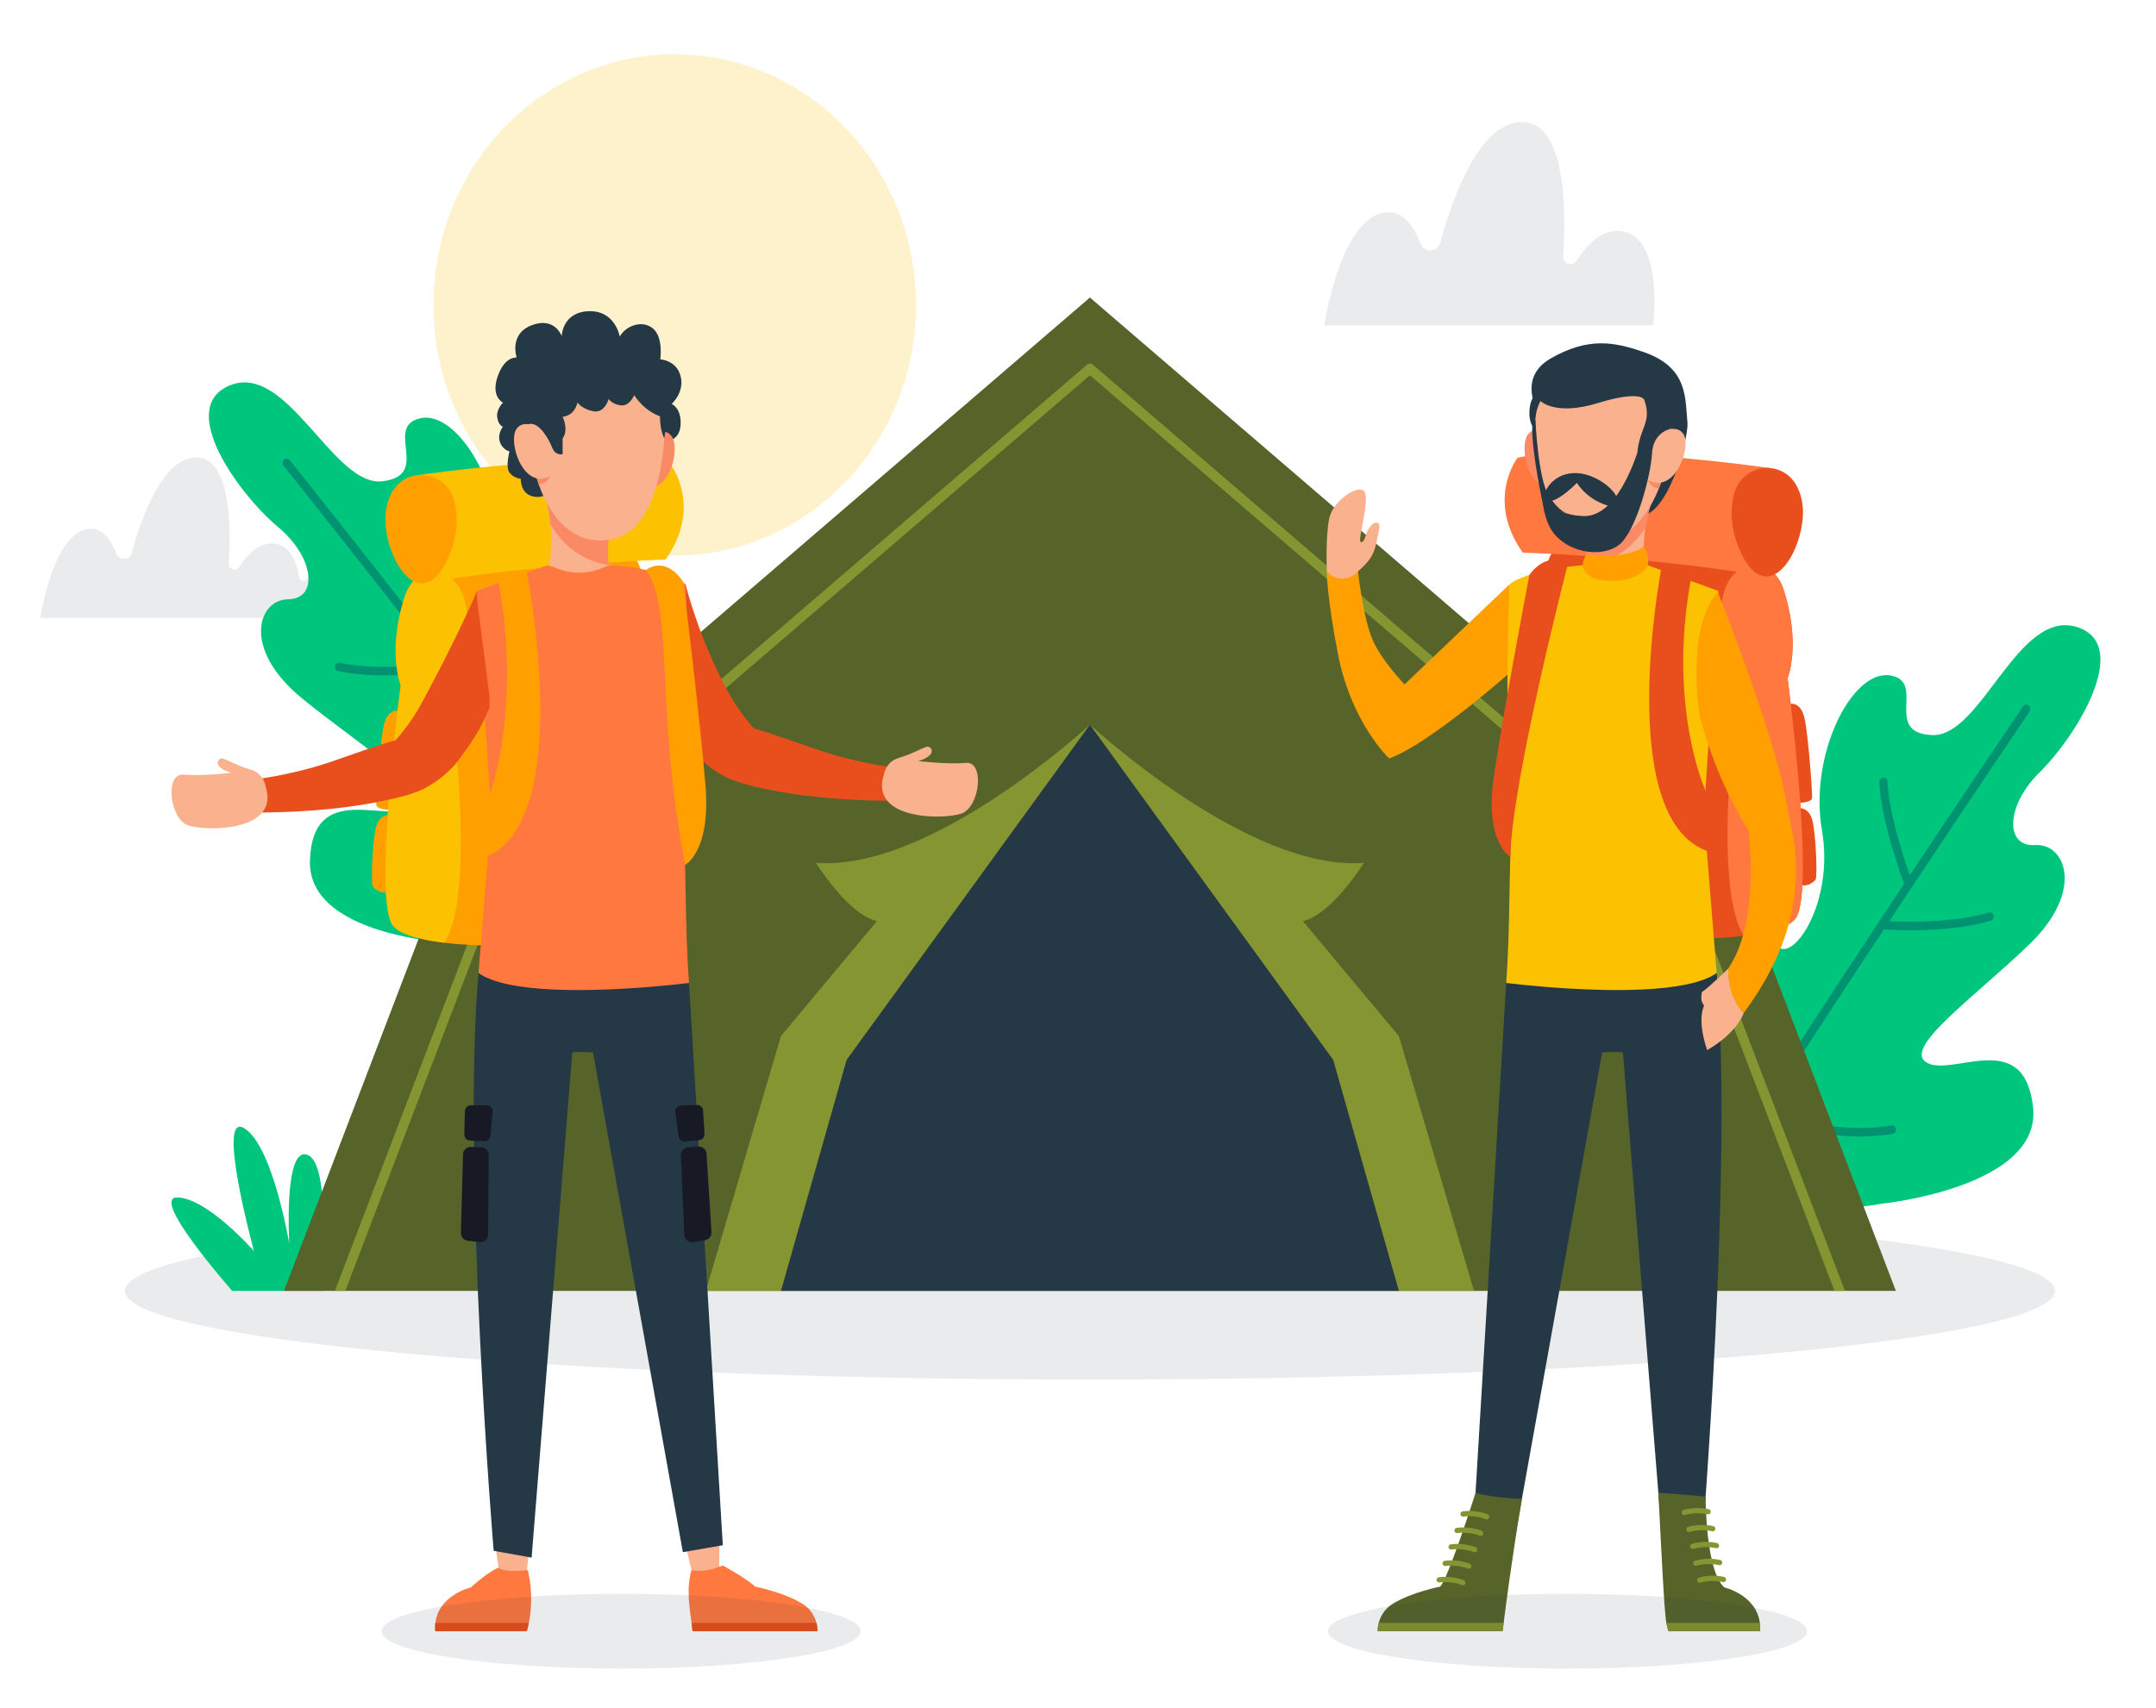<svg width="270" height="214" viewBox="0 0 270 214" fill="none" xmlns="http://www.w3.org/2000/svg">
<g clip-path="url(#clip0_194_1071)">
<path opacity="0.1" d="M165.834 40.748C165.834 40.748 168.04 26.031 174.252 26.604C175.971 26.763 177.141 28.573 177.907 30.517C178.379 31.714 180.03 31.63 180.372 30.386C182.015 24.405 185.377 15.278 190.586 15.278C195.974 15.278 196.152 25.721 195.761 32.081C195.702 33.039 196.898 33.465 197.417 32.67C198.838 30.497 200.912 28.412 203.434 29.016C208.346 30.195 207.024 40.748 207.024 40.748H165.834Z" fill="#243845"/>
<path opacity="0.1" d="M44.657 77.401H5.041C5.041 77.401 6.78 65.793 11.681 66.245C13.036 66.37 13.959 67.799 14.564 69.331C14.936 70.276 16.238 70.209 16.508 69.228C17.804 64.509 20.455 57.309 24.564 57.309C28.813 57.309 28.954 65.547 28.646 70.564C28.6 71.32 29.543 71.655 29.952 71.029C31.073 69.315 32.709 67.669 34.699 68.146C36.398 68.553 37.152 70.384 37.462 72.311C37.555 72.889 38.327 72.965 38.526 72.416C39.561 69.558 41.397 65.403 43.346 65.315C46.324 65.186 44.657 77.401 44.657 77.401Z" fill="#243845"/>
<path opacity="0.2" d="M84.496 69.59C101.186 69.59 114.715 55.535 114.715 38.198C114.715 20.86 101.186 6.805 84.496 6.805C67.806 6.805 54.277 20.86 54.277 38.198C54.277 55.535 67.806 69.59 84.496 69.59Z" fill="#FCC100"/>
<path opacity="0.1" d="M136.491 172.807C203.236 172.807 257.343 167.835 257.343 161.701C257.343 155.567 203.236 150.595 136.491 150.595C69.746 150.595 15.639 155.567 15.639 161.701C15.639 167.835 69.746 172.807 136.491 172.807Z" fill="#243845"/>
<path d="M210.662 146.715C211.726 147.451 212.838 148.077 213.981 148.61C214.299 148.758 214.618 148.9 214.94 149.031C224.516 153.012 235.618 150.783 235.618 150.783C235.618 150.783 255.667 148.758 254.607 138.722C253.547 128.687 244.625 134.874 241.354 133.143C238.083 131.413 247.018 125.125 254.074 118.36C261.13 111.593 258.671 105.602 254.86 105.856C251.047 106.112 251.18 100.902 255.428 96.739C259.929 92.329 266.953 81.011 260.33 78.621C252.762 75.889 248.233 92.327 241.964 92.079C235.696 91.831 241.384 85.245 236.62 84.596C231.855 83.948 226.538 94.602 228.165 103.987C229.793 113.372 224.172 121.058 222.483 118.314C220.793 115.571 222.364 106.498 218.337 105.066C210.543 102.295 200.498 139.676 210.662 146.715Z" fill="#00C67D"/>
<path d="M213.981 148.61C214.299 148.758 214.618 148.9 214.94 149.031C226.712 129.673 253.883 89.542 254.175 89.11C254.338 88.87 254.283 88.537 254.051 88.367C253.818 88.198 253.499 88.256 253.335 88.498C253.043 88.931 225.725 129.276 213.981 148.61Z" fill="#009271"/>
<path d="M238.965 111.305C239.049 111.316 239.136 111.307 239.22 111.272C239.484 111.163 239.613 110.853 239.509 110.579C239.48 110.503 236.618 102.944 236.371 97.916C236.357 97.621 236.114 97.395 235.832 97.41C235.549 97.425 235.331 97.676 235.345 97.97C235.601 103.174 238.434 110.656 238.554 110.971C238.625 111.159 238.786 111.281 238.965 111.305Z" fill="#009271"/>
<path d="M235.922 116.426C235.932 116.427 235.942 116.429 235.953 116.429C236.27 116.452 243.782 116.983 249.308 115.333C249.58 115.252 249.738 114.956 249.66 114.674C249.582 114.39 249.297 114.227 249.025 114.308C243.677 115.905 236.103 115.371 236.026 115.365C235.743 115.345 235.498 115.566 235.478 115.86C235.458 116.142 235.655 116.39 235.922 116.426Z" fill="#009271"/>
<path d="M222.748 136.058C222.876 136.076 223.01 136.044 223.122 135.956C223.349 135.781 223.396 135.446 223.227 135.21C223.174 135.136 217.959 127.812 217.715 122.751C217.701 122.457 217.459 122.229 217.177 122.245C216.893 122.259 216.675 122.51 216.69 122.804C216.949 128.19 222.181 135.537 222.404 135.847C222.489 135.968 222.615 136.04 222.748 136.058Z" fill="#009271"/>
<path d="M228.024 141.997C230.936 142.393 234.201 142.558 237.033 142.019C237.312 141.966 237.497 141.688 237.446 141.398C237.395 141.108 237.127 140.916 236.848 140.969C230.091 142.256 220.367 139.261 220.269 139.231C219.998 139.146 219.711 139.307 219.63 139.588C219.548 139.871 219.702 140.168 219.974 140.252C220.216 140.33 223.738 141.414 228.024 141.997Z" fill="#009271"/>
<path d="M83.227 112.202C82.222 113.023 81.16 113.739 80.061 114.362C79.755 114.534 79.448 114.703 79.137 114.859C69.891 119.607 58.655 118.289 58.655 118.289C58.655 118.289 38.515 117.902 38.815 107.811C39.115 97.72 48.476 103.162 51.607 101.171C54.738 99.18 45.356 93.639 37.811 87.468C30.266 81.297 32.266 75.123 36.084 75.067C39.905 75.012 39.378 69.829 34.83 66.025C30.01 61.995 22.154 51.283 28.577 48.361C35.916 45.022 41.671 61.041 47.902 60.283C54.132 59.525 47.964 53.422 52.665 52.388C57.366 51.353 63.471 61.543 62.556 71.031C61.642 80.519 67.824 87.724 69.302 84.851C70.78 81.979 68.53 73.062 72.436 71.306C79.995 67.909 92.829 104.359 83.227 112.202Z" fill="#00C67D"/>
<path d="M80.061 114.362C79.755 114.534 79.448 114.703 79.137 114.86C65.94 96.518 35.826 58.724 35.502 58.318C35.321 58.092 35.35 57.755 35.569 57.567C35.788 57.379 36.111 57.411 36.292 57.638C36.617 58.048 66.895 96.043 80.061 114.362Z" fill="#009271"/>
<path d="M52.34 79.206C52.257 79.223 52.169 79.221 52.083 79.193C51.812 79.107 51.66 78.808 51.743 78.526C51.766 78.448 54.049 70.679 53.916 65.647C53.908 65.352 54.133 65.107 54.415 65.099C54.699 65.091 54.935 65.324 54.943 65.618C55.08 70.826 52.821 78.515 52.724 78.84C52.668 79.033 52.517 79.167 52.34 79.206Z" fill="#009271"/>
<path d="M55.76 84.063C55.75 84.065 55.74 84.067 55.73 84.07C55.416 84.118 47.967 85.259 42.333 84.064C42.055 84.005 41.876 83.724 41.933 83.435C41.99 83.146 42.261 82.96 42.539 83.019C47.991 84.177 55.502 83.027 55.577 83.015C55.857 82.972 56.119 83.172 56.161 83.464C56.201 83.743 56.024 84.006 55.76 84.063Z" fill="#009271"/>
<path d="M70.375 102.562C70.249 102.59 70.113 102.568 69.995 102.491C69.755 102.334 69.683 102.005 69.834 101.756C69.881 101.679 74.528 93.953 74.389 88.887C74.381 88.593 74.605 88.346 74.888 88.338C75.172 88.33 75.408 88.561 75.416 88.856C75.564 94.248 70.902 101.998 70.703 102.325C70.626 102.452 70.506 102.534 70.375 102.562Z" fill="#009271"/>
<path d="M65.562 108.913C62.688 109.546 59.446 109.976 56.583 109.669C56.301 109.638 56.096 109.377 56.125 109.083C56.154 108.79 56.407 108.577 56.689 108.607C63.523 109.34 72.991 105.563 73.086 105.525C73.35 105.418 73.648 105.555 73.751 105.829C73.854 106.103 73.723 106.413 73.458 106.519C73.221 106.615 69.792 107.983 65.562 108.913Z" fill="#009271"/>
<path d="M40.458 161.7C40.521 156.333 41.114 145.852 38.585 144.698C35.48 143.281 36.231 155.826 36.231 155.826C36.231 155.826 34.198 143.552 30.593 141.33C26.989 139.107 31.81 156.717 31.81 156.717C31.81 156.717 25.976 150.065 22.2 149.993C19.233 149.936 26.024 158.169 29.071 161.701H40.458V161.7Z" fill="#00C67D"/>
<path d="M237.425 161.701H35.56L57.004 105.607L136.492 37.269L215.984 105.607L237.425 161.701Z" fill="#56642A"/>
<path d="M231.049 161.701H229.74L210.081 110.271L136.492 47.011L62.906 110.271L43.244 161.701H41.935L61.829 109.653C61.869 109.554 61.93 109.466 62.009 109.399L136.104 45.699C136.33 45.506 136.656 45.506 136.882 45.699L210.977 109.399C211.056 109.466 211.117 109.554 211.157 109.653L231.049 161.701Z" fill="#849531"/>
<path d="M175.195 161.701H97.793L106.015 132.762L136.494 90.767L166.974 132.762L175.195 161.701Z" fill="#243845"/>
<path d="M136.491 90.768L106.015 132.763L97.793 161.701H88.393L97.793 129.79L109.819 115.38C106.164 114.538 102.178 108.075 102.178 108.075C116.52 109.213 136.192 91.044 136.491 90.768Z" fill="#849531"/>
<path d="M136.494 90.768L166.97 132.763L175.192 161.701H184.592L175.192 129.79L163.166 115.38C166.821 114.538 170.807 108.075 170.807 108.075C156.465 109.213 136.793 91.044 136.494 90.768Z" fill="#849531"/>
<path d="M112.405 100.315C104.336 100.328 97.826 99.485 92.876 98.105C92.876 98.105 92.88 98.097 92.872 98.094C92.807 98.072 91.668 97.699 91.248 97.507C89.997 96.924 88.391 95.897 86.982 94.321C86.813 94.132 86.639 93.912 86.464 93.652C85.258 91.96 83.894 88.894 82.65 85.751L82.654 85.742L85.503 73.699C85.503 73.699 85.865 73.171 85.866 73.191C85.937 73.683 87.716 80.31 91.036 86.395C91.744 87.711 92.569 88.996 93.513 90.181C93.806 90.556 94.121 90.923 94.443 91.273C96.158 91.679 100.577 93.301 102.509 93.958C107.756 95.724 112.443 96.207 112.443 96.207C111.954 97.806 112.094 99.161 112.405 100.315Z" fill="#E94F1C"/>
<path d="M110.699 97.017C110.699 97.017 110.903 95.421 112.549 94.941C114.196 94.461 115.42 93.731 116.025 93.547C116.631 93.363 117.531 94.576 115.004 95.331C115.004 95.331 118.554 95.775 120.958 95.558C123.362 95.34 122.703 101.093 120.425 101.901C118.148 102.708 108.84 102.724 110.699 97.017Z" fill="#FAB18D"/>
<path d="M49.792 89.031C49.792 89.031 48.542 88.774 48.067 90.828C47.592 92.881 47.065 100.279 47.118 100.827C47.171 101.375 48.602 101.435 48.602 101.435C48.602 101.435 50.093 92.797 49.792 89.031Z" fill="#FFA000"/>
<path d="M48.895 102.08C48.895 102.08 47.595 101.895 47.12 103.497C46.645 105.099 46.415 110.759 46.696 111.074C47.589 112.077 48.562 111.721 48.562 111.721C48.562 111.721 49.24 105.001 48.895 102.08Z" fill="#FFA000"/>
<path d="M50.184 85.838C50.184 85.838 46.754 111.841 49.09 115.774C49.775 116.926 52.323 117.687 55.647 118.093C63.649 119.066 76.151 117.971 77.981 115.304C80.568 111.532 80.473 78.13 80.473 78.13C80.473 78.13 82.228 72.424 78.42 68.354C75.265 64.981 59.944 66.639 53.462 71.278C52.12 72.237 51.157 73.324 50.758 74.521C48.43 81.5 50.184 85.838 50.184 85.838Z" fill="#FFA000"/>
<path d="M50.184 85.838C50.184 85.838 46.754 111.841 49.09 115.774C49.775 116.926 52.323 117.686 55.647 118.093C59.808 111.815 56.368 86.816 56.368 86.816C56.368 86.816 58.605 83.663 58.497 77.44C58.39 71.214 53.462 71.275 53.462 71.275C52.12 72.235 51.157 73.322 50.758 74.519C48.43 81.5 50.184 85.838 50.184 85.838Z" fill="#FCC100"/>
<path d="M52.244 59.517C52.244 59.517 75.142 56.236 84.004 58.211C84.004 58.211 88.042 63.463 83.347 70.093C83.347 70.093 66.808 70.609 53.326 73.028L52.244 59.517Z" fill="#FCC100"/>
<path d="M48.882 62.066C50.628 58.198 56.025 58.828 56.956 62.989C57.366 64.822 57.338 67.164 56.121 69.895C53.047 76.794 48.75 71.148 48.289 65.762C48.167 64.34 48.414 63.102 48.882 62.066Z" fill="#FFA000"/>
<path d="M90.083 193.225V197.531C89.111 197.95 88.037 198.039 86.869 197.821L85.891 193.66C85.891 193.66 88.5 192.257 90.083 193.225Z" fill="#FAB18D"/>
<path d="M62.07 193.805L62.668 198.165L65.777 198.445L66.262 194.24C66.262 194.24 63.653 192.838 62.07 193.805Z" fill="#FAB18D"/>
<path d="M86.256 122.659L90.517 193.561L85.517 194.426L74.264 131.83C74.264 131.83 72.478 131.685 71.669 131.83L66.575 195.112L61.822 194.256C61.822 194.256 57.847 146.33 59.923 121.886L86.256 122.659Z" fill="#243845"/>
<path d="M86.603 203.287C86.651 203.637 86.694 203.984 86.73 204.328H102.38C102.38 203.973 102.334 203.623 102.247 203.287C101.987 202.29 101.361 201.42 100.481 200.883C98.089 199.425 94.558 198.745 94.558 198.745C93.542 197.754 90.517 196.092 90.517 196.092C88.009 197.148 86.598 196.669 86.598 196.669C85.945 198.975 86.323 201.18 86.603 203.287Z" fill="#FF7840"/>
<path d="M86.603 203.287C86.651 203.637 86.694 203.984 86.73 204.328H102.38C102.38 203.973 102.334 203.623 102.247 203.287H86.603Z" fill="#E94F1C"/>
<path d="M54.501 204.328H65.965C65.965 204.328 66.093 203.951 66.226 203.287C66.493 201.967 66.778 199.512 66.096 196.669C66.096 196.669 63.311 197.067 62.423 196.379C62.423 196.379 61.347 196.708 58.972 198.838C58.972 198.838 54.952 199.77 54.523 203.288C54.483 203.611 54.473 203.958 54.501 204.328Z" fill="#FF7840"/>
<path d="M54.501 204.328H65.965C65.965 204.328 66.093 203.951 66.226 203.287H54.523C54.483 203.611 54.473 203.958 54.501 204.328Z" fill="#E94F1C"/>
<path d="M58.947 143.669L60.311 143.719C60.814 143.738 61.211 144.169 61.206 144.692L61.125 154.641C61.12 155.212 60.642 155.654 60.095 155.591L58.546 155.415C58.065 155.36 57.706 154.931 57.719 154.429L57.985 144.606C58 144.071 58.432 143.65 58.947 143.669Z" fill="#171A25"/>
<path d="M58.833 142.864L60.652 142.96C61.036 142.981 61.368 142.684 61.407 142.287L61.702 139.282C61.745 138.841 61.413 138.457 60.985 138.455L58.945 138.449C58.552 138.448 58.231 138.772 58.22 139.18L58.146 142.094C58.136 142.503 58.441 142.843 58.833 142.864Z" fill="#171A25"/>
<path d="M87.483 143.625L86.121 143.729C85.619 143.767 85.238 144.213 85.261 144.735L85.702 154.674C85.727 155.244 86.222 155.668 86.766 155.584L88.308 155.346C88.786 155.272 89.13 154.83 89.099 154.328L88.478 144.522C88.444 143.989 87.997 143.585 87.483 143.625Z" fill="#171A25"/>
<path d="M87.568 142.817L85.754 142.983C85.371 143.018 85.028 142.736 84.975 142.34L84.571 139.349C84.512 138.91 84.831 138.513 85.257 138.495L87.295 138.409C87.687 138.392 88.02 138.704 88.045 139.111L88.225 142.021C88.25 142.428 87.959 142.781 87.568 142.817Z" fill="#171A25"/>
<path d="M61.526 102.082L59.923 121.885C61.758 123.176 65.253 123.75 69.114 123.94C72.265 124.094 75.66 123.992 78.593 123.817C82.952 123.553 86.29 123.124 86.29 123.124C85.756 116.068 85.973 108.963 85.58 102.923C86.622 90.753 85.865 73.19 85.865 73.19C83.887 71.566 77.939 70.872 76.855 70.817C76.763 70.812 76.712 70.81 76.712 70.81C71.667 71.909 68.523 70.81 68.523 70.81L67.551 71.165L59.713 74.027L61.526 102.082Z" fill="#FF7840"/>
<path d="M83.002 55.312C83.002 55.312 85.078 55.476 85.227 53.284C85.376 51.092 84.115 50.599 84.115 50.599C84.115 50.599 85.736 49.174 85.24 47.146C84.744 45.119 82.687 45.01 82.687 45.01C82.687 45.01 83.109 42.215 81.738 41.119C80.367 40.023 78.337 40.845 77.611 42.16C77.611 42.16 77.065 38.872 73.731 38.982C70.397 39.091 70.345 42.106 70.345 42.106C70.345 42.106 69.494 39.64 66.596 40.736C63.699 41.832 64.701 44.79 64.701 44.79C64.701 44.79 63.224 44.571 62.327 47.146C61.43 49.722 62.994 50.434 62.994 50.434C62.994 50.434 62.116 51.256 62.275 52.297C62.433 53.338 62.994 53.448 62.994 53.448C62.994 53.448 62.275 54.276 62.591 55.314C62.907 56.353 63.804 56.545 63.804 56.545C63.804 56.545 63.277 58.489 63.804 59.201C64.332 59.914 65.222 59.975 65.222 59.975C65.222 59.975 65.097 62.215 67.316 62.251C69.535 62.289 83.002 55.312 83.002 55.312Z" fill="#243845"/>
<path d="M68.831 70.786C71.295 72.056 73.76 72.054 76.225 70.786C75.967 68.443 76.265 66.639 76.765 65.032C76.201 64.355 75.042 63.092 73.633 62.264C73.015 62.002 72.361 61.743 71.709 61.52C70.608 61.33 69.455 61.579 68.377 62.626C68.627 63.641 68.826 64.606 68.936 65.678C69.08 67.084 69.073 68.67 68.831 70.786Z" fill="#FAB18D"/>
<path d="M68.378 62.626C68.628 63.641 68.827 64.606 68.937 65.678C70.1 67.656 72.32 70.199 76.226 70.786C75.968 68.443 76.266 66.639 76.766 65.032C76.202 64.355 75.043 63.092 73.634 62.264C73.016 62.002 72.362 61.743 71.71 61.52C70.609 61.329 69.456 61.578 68.378 62.626Z" fill="#FA8A66"/>
<path d="M81.433 54.871C81.433 54.871 83.151 53.227 84.147 54.696C85.143 56.165 83.99 61.546 80.894 61.039C80.894 61.039 80.478 57.882 81.433 54.871Z" fill="#FA8A66"/>
<path d="M66.38 51.137L66.378 51.158C66.378 51.158 66.381 51.15 66.388 51.135C66.382 51.136 66.38 51.137 66.38 51.137Z" fill="#FAB18D"/>
<path d="M66.965 58.989C67.027 59.239 67.093 59.486 67.164 59.729C67.183 59.794 67.203 59.86 67.222 59.925C67.296 60.167 67.373 60.408 67.454 60.644C69.097 65.408 72.421 68.686 77.083 67.422C83.174 65.772 83.292 53.727 83.292 52.83C83.303 52.828 83.303 52.74 83.298 52.617C83.264 51.889 83.1 51.173 82.806 50.51C82.008 48.708 80.001 45.695 75.428 45.417C69.103 45.031 67.011 47.911 66.484 49.988C66.479 50.005 66.379 51.161 66.379 51.161C66.142 53.806 66.352 56.532 66.965 58.989Z" fill="#FAB18D"/>
<path d="M67.84 53.732C67.84 53.732 65.511 52.285 64.62 53.824C63.729 55.364 65.254 60.644 68.306 59.906C68.306 59.906 69.002 56.662 67.84 53.732Z" fill="#FAB18D"/>
<path d="M67.222 59.924C67.296 60.166 67.373 60.407 67.454 60.643C67.887 60.655 68.481 60.489 68.91 59.664C68.91 59.664 67.901 60.173 67.222 59.924Z" fill="#FA8A66"/>
<path d="M83.205 54.915C83.205 54.915 82.662 54.117 82.65 52.134C82.65 52.134 80.865 51.659 79.423 49.503C79.423 49.503 78.86 50.891 77.77 50.782C76.68 50.673 76.223 49.978 76.223 49.978C76.223 49.978 75.731 51.804 74.289 51.512C72.847 51.221 72.32 50.416 72.32 50.416C72.32 50.416 72.039 52.028 70.456 52.208C70.456 52.208 71.265 53.822 70.456 54.913V56.882C70.456 56.882 69.577 57.138 69.155 56.078C68.733 55.018 67.542 52.859 66.283 53.114C66.283 53.114 65.357 52.389 65.568 50.416C65.779 48.444 68.1 43.33 74.324 44.279C80.548 45.228 84.275 47.201 83.22 54.763" fill="#243845"/>
<path d="M80.876 71.387C84.459 76.353 81.955 88.078 85.799 108.345C85.799 108.345 88.992 106.687 88.362 98.583C87.732 90.48 85.566 72.924 85.566 72.924C85.566 72.924 83.668 69.565 80.876 71.387Z" fill="#FFA000"/>
<path d="M65.985 71.739C65.985 71.739 72.218 103.176 60.616 107.451C60.616 107.451 59.937 105.135 61.355 99.441C61.355 99.441 65.321 88.962 62.454 73.029C62.454 73.029 63.418 71.337 65.985 71.739Z" fill="#FFA000"/>
<path d="M31.55 101.783C39.619 101.798 46.129 100.953 51.079 99.573C51.079 99.573 51.075 99.565 51.083 99.562C51.148 99.54 52.287 99.167 52.707 98.975C53.958 98.392 55.565 97.365 56.973 95.789C57.142 95.6 57.316 95.38 57.491 95.12C58.697 93.428 60.061 91.763 61.304 88.618L61.3 87.21L59.815 75.64C59.815 75.64 59.711 74.009 59.711 74.028C59.64 74.521 56.239 81.779 52.919 87.864C52.211 89.18 51.386 90.464 50.442 91.65C50.15 92.025 49.834 92.392 49.512 92.742C47.797 93.148 43.378 94.77 41.447 95.427C36.2 97.194 31.513 97.677 31.513 97.677C32.001 99.274 31.861 100.63 31.55 101.783Z" fill="#E94F1C"/>
<path d="M33.257 98.486C33.257 98.486 33.053 96.89 31.406 96.41C29.759 95.93 28.535 95.2 27.93 95.016C27.325 94.832 26.424 96.046 28.951 96.8C28.951 96.8 25.401 97.245 22.997 97.028C20.593 96.809 21.252 102.562 23.53 103.371C25.808 104.177 35.115 104.193 33.257 98.486Z" fill="#FAB18D"/>
<path opacity="0.1" d="M47.783 204.329C47.783 206.914 61.214 209.011 77.782 209.011C94.35 209.011 107.781 206.914 107.781 204.329C107.781 201.743 94.35 199.646 77.782 199.646C61.214 199.646 47.783 201.743 47.783 204.329Z" fill="#243845"/>
<path d="M189.297 84.069C189.297 84.069 178.992 93.233 173.959 95.003C173.959 95.003 169.217 90.547 167.553 81.918C166.137 74.578 166.152 71.57 166.152 71.57L170.011 71.037C170.011 71.037 170.544 76.741 171.825 79.98C172.835 82.535 175.896 85.727 175.896 85.727L189.042 73.192L189.297 84.069Z" fill="#FFA000"/>
<path d="M169.29 72.195C169.29 72.195 170.753 71.128 171.544 70.017C172.335 68.906 172.426 67.562 172.716 66.266C172.905 65.42 172.285 65.124 171.588 65.97C171.328 66.286 171.152 66.665 171.039 67.064C170.927 67.456 170.715 68.004 170.418 67.902C169.963 67.746 171.486 62.974 170.932 61.69C170.379 60.406 166.93 62.656 166.461 64.934C165.992 67.212 166.151 71.569 166.151 71.569C166.151 71.569 167.358 73.095 169.29 72.195Z" fill="#FAB18D"/>
<path d="M224.257 88.161C224.257 88.161 225.507 87.903 225.982 89.957C226.457 92.011 226.984 99.408 226.931 99.957C226.878 100.504 225.447 100.564 225.447 100.564C225.447 100.564 223.956 91.925 224.257 88.161Z" fill="#E94F1C"/>
<path d="M225.154 101.209C225.154 101.209 226.455 101.024 226.93 102.626C227.405 104.228 227.635 109.887 227.354 110.203C226.461 111.205 225.488 110.849 225.488 110.849C225.488 110.849 224.809 104.13 225.154 101.209Z" fill="#E94F1C"/>
<path d="M223.865 84.967C223.865 84.967 227.295 110.97 224.959 114.903C224.274 116.056 221.726 116.816 218.402 117.222C210.4 118.196 197.898 117.101 196.069 114.434C193.482 110.662 193.577 77.259 193.577 77.259C193.577 77.259 191.822 71.554 195.63 67.484C198.785 64.112 214.106 65.769 220.588 70.408C221.93 71.368 222.893 72.455 223.292 73.651C225.618 80.629 223.865 84.967 223.865 84.967Z" fill="#E94F1C"/>
<path d="M223.865 84.967C223.865 84.967 227.295 110.97 224.959 114.903C224.274 116.055 221.726 116.816 218.402 117.222C214.241 110.944 217.681 85.946 217.681 85.946C217.681 85.946 215.444 82.794 215.552 76.569C215.659 70.344 220.587 70.406 220.587 70.406C221.929 71.366 222.892 72.452 223.291 73.649C225.618 80.629 223.865 84.967 223.865 84.967Z" fill="#FF7840"/>
<path d="M221.804 58.646C221.804 58.646 198.906 55.366 190.044 57.34C190.044 57.34 186.006 62.593 190.701 69.223C190.701 69.223 207.24 69.738 220.722 72.156L221.804 58.646Z" fill="#FF7840"/>
<path d="M225.167 61.194C223.421 57.327 218.024 57.956 217.093 62.118C216.683 63.95 216.711 66.292 217.928 69.023C221.002 75.922 225.299 70.277 225.76 64.891C225.882 63.468 225.634 62.23 225.167 61.194Z" fill="#E94F1C"/>
<path d="M188.652 122.659L184.391 193.561L189.391 194.426L200.644 131.83C200.644 131.83 202.43 131.685 203.239 131.83L208.333 195.112L213.086 194.256C213.086 194.256 217.061 146.33 214.985 121.886L188.652 122.659Z" fill="#243845"/>
<path d="M188.305 203.287C188.258 203.637 188.214 203.984 188.178 204.328H172.528C172.528 203.973 172.574 203.623 172.661 203.287C172.921 202.29 173.547 201.421 174.427 200.883C176.819 199.425 180.35 198.746 180.35 198.746C181.366 197.755 184.786 186.992 184.786 186.992C187.055 187.674 190.592 187.745 190.592 187.745C189.2 196.076 188.585 201.181 188.305 203.287Z" fill="#56642A"/>
<path d="M186.192 190.32C186.155 190.32 186.118 190.313 186.082 190.299C184.658 189.749 183.27 189.97 183.256 189.972C183.084 190 182.921 189.878 182.894 189.698C182.866 189.52 182.983 189.35 183.156 189.322C183.219 189.312 184.717 189.07 186.303 189.682C186.467 189.745 186.55 189.934 186.489 190.105C186.441 190.239 186.321 190.32 186.192 190.32Z" fill="#849531"/>
<path d="M185.446 192.383C185.409 192.383 185.372 192.376 185.336 192.362C183.905 191.809 182.524 192.033 182.511 192.035C182.339 192.065 182.176 191.942 182.148 191.763C182.12 191.583 182.237 191.415 182.41 191.385C182.473 191.375 183.971 191.133 185.557 191.745C185.721 191.808 185.804 191.997 185.743 192.168C185.695 192.301 185.574 192.383 185.446 192.383Z" fill="#849531"/>
<path d="M184.699 194.446C184.662 194.446 184.625 194.44 184.589 194.425C183.165 193.876 181.777 194.096 181.763 194.098C181.59 194.127 181.428 194.005 181.401 193.825C181.373 193.646 181.49 193.477 181.663 193.449C181.726 193.439 183.224 193.196 184.81 193.808C184.974 193.872 185.057 194.061 184.996 194.231C184.948 194.364 184.828 194.446 184.699 194.446Z" fill="#849531"/>
<path d="M183.952 196.509C183.915 196.509 183.878 196.503 183.842 196.488C182.411 195.937 181.03 196.159 181.016 196.161C180.844 196.192 180.681 196.069 180.653 195.889C180.625 195.71 180.742 195.541 180.915 195.512C180.978 195.501 182.476 195.259 184.062 195.871C184.226 195.935 184.309 196.124 184.248 196.294C184.202 196.427 184.081 196.509 183.952 196.509Z" fill="#849531"/>
<path d="M183.206 198.572C183.169 198.572 183.132 198.566 183.096 198.551C181.672 198.002 180.284 198.222 180.27 198.224C180.097 198.252 179.935 198.131 179.908 197.951C179.88 197.772 179.997 197.603 180.17 197.575C180.233 197.564 181.731 197.322 183.317 197.934C183.481 197.998 183.564 198.187 183.503 198.357C183.455 198.49 183.334 198.572 183.206 198.572Z" fill="#849531"/>
<path d="M188.305 203.287C188.258 203.637 188.214 203.984 188.178 204.328H172.528C172.528 203.973 172.574 203.623 172.661 203.287H188.305Z" fill="#849531"/>
<path d="M220.407 204.328H208.943C208.943 204.328 208.814 203.951 208.682 203.287C208.415 201.967 208.048 194.103 207.679 186.992C207.679 186.992 212.056 187.29 213.598 187.468C213.598 187.468 213.561 196.708 215.936 198.838C215.936 198.838 219.956 199.77 220.385 203.288C220.425 203.611 220.435 203.958 220.407 204.328Z" fill="#56642A"/>
<path d="M210.889 189.782C210.925 189.785 210.963 189.782 211.001 189.771C212.464 189.346 213.83 189.686 213.843 189.689C214.013 189.731 214.184 189.624 214.226 189.449C214.268 189.272 214.165 189.095 213.995 189.051C213.933 189.035 212.46 188.665 210.83 189.137C210.662 189.186 210.563 189.368 210.61 189.542C210.647 189.679 210.76 189.771 210.889 189.782Z" fill="#849531"/>
<path d="M211.467 191.902C211.504 191.905 211.541 191.902 211.579 191.892C213.05 191.465 214.407 191.807 214.421 191.81C214.59 191.856 214.762 191.747 214.805 191.57C214.847 191.393 214.744 191.216 214.574 191.172C214.512 191.156 213.039 190.786 211.409 191.258C211.241 191.307 211.142 191.489 211.189 191.663C211.225 191.798 211.339 191.891 211.467 191.902Z" fill="#849531"/>
<path d="M211.941 194.023C211.977 194.026 212.015 194.023 212.053 194.013C213.517 193.588 214.882 193.927 214.895 193.931C215.065 193.974 215.236 193.866 215.278 193.691C215.32 193.514 215.217 193.336 215.047 193.293C214.985 193.277 213.512 192.906 211.882 193.379C211.714 193.428 211.615 193.61 211.662 193.784C211.699 193.92 211.813 194.012 211.941 194.023Z" fill="#849531"/>
<path d="M212.326 196.143C212.363 196.146 212.4 196.143 212.438 196.132C213.908 195.705 215.266 196.047 215.28 196.05C215.449 196.095 215.621 195.986 215.664 195.81C215.706 195.634 215.603 195.455 215.433 195.412C215.371 195.396 213.898 195.025 212.268 195.498C212.1 195.547 212.001 195.729 212.048 195.903C212.084 196.04 212.198 196.132 212.326 196.143Z" fill="#849531"/>
<path d="M212.817 198.263C212.854 198.266 212.891 198.263 212.929 198.252C214.393 197.827 215.758 198.167 215.771 198.17C215.941 198.212 216.112 198.105 216.154 197.93C216.196 197.754 216.093 197.576 215.923 197.532C215.861 197.516 214.388 197.145 212.758 197.618C212.59 197.667 212.491 197.849 212.538 198.023C212.575 198.16 212.689 198.252 212.817 198.263Z" fill="#849531"/>
<path d="M220.407 204.328H208.943C208.943 204.328 208.814 203.951 208.682 203.287H220.385C220.425 203.611 220.435 203.958 220.407 204.328Z" fill="#849531"/>
<path d="M192.092 49.657C191.844 49.991 191.589 50.446 191.534 51.548C191.407 54.072 193.422 54.816 193.422 54.816C193.422 54.816 193.715 52.895 193.858 50.747L192.092 49.657Z" fill="#243845"/>
<path d="M192.651 51.69C192.651 51.69 189.944 47.354 194.175 44.914C198.926 42.175 202.215 42.833 205.885 44.114C211.463 46.062 211.026 49.963 211.325 52.991C211.493 54.689 208.816 65.344 204.935 64.607C204.935 64.607 201.126 50.046 192.651 51.69Z" fill="#243845"/>
<path d="M205.925 71.231C203.407 72.381 200.945 72.261 198.539 70.876C198.901 68.549 198.684 66.732 198.255 65.101C198.849 64.451 200.063 63.246 201.507 62.487C202.135 62.254 202.801 62.027 203.462 61.836C204.571 61.7 205.711 62.003 206.741 63.101C206.446 64.102 206.205 65.057 206.047 66.123C205.841 67.52 205.777 69.105 205.925 71.231Z" fill="#FAB18D"/>
<path d="M206.742 63.101C206.447 64.102 206.206 65.057 206.048 66.123C204.799 68.043 202.467 70.477 198.539 70.876C198.901 68.549 198.684 66.732 198.255 65.101C198.849 64.451 200.063 63.246 201.507 62.487C202.135 62.254 202.801 62.027 203.462 61.836C204.571 61.7 205.711 62.003 206.742 63.101Z" fill="#FA8A66"/>
<path d="M194.046 54.727C194.046 54.727 192.403 53.002 191.343 54.421C190.283 55.84 191.195 61.271 194.31 60.914C194.31 60.914 194.865 57.78 194.046 54.727Z" fill="#FA8A66"/>
<path d="M209.249 51.72L209.25 51.742C209.25 51.742 209.247 51.734 209.241 51.719C209.247 51.719 209.249 51.72 209.249 51.72Z" fill="#FAB18D"/>
<path d="M208.315 59.535C208.242 59.782 208.165 60.026 208.083 60.265C208.061 60.33 208.039 60.394 208.017 60.458C207.933 60.697 207.845 60.933 207.753 61.165C205.9 65.846 202.433 68.96 197.833 67.474C191.822 65.533 192.241 53.496 192.281 52.598C192.27 52.595 192.274 52.507 192.285 52.385C192.351 51.659 192.547 50.952 192.87 50.304C193.747 48.542 195.887 45.63 200.467 45.571C206.802 45.491 208.764 48.468 209.198 50.567C209.202 50.585 209.251 51.743 209.251 51.743C209.368 54.398 209.037 57.111 208.315 59.535Z" fill="#FAB18D"/>
<path d="M207.676 54.243C207.676 54.243 210.067 52.909 210.888 54.49C211.71 56.071 209.951 61.272 206.935 60.387C206.935 60.387 206.384 57.114 207.676 54.243Z" fill="#FAB18D"/>
<path d="M208.016 60.458C207.932 60.697 207.844 60.933 207.752 61.165C207.319 61.156 206.733 60.962 206.341 60.117C206.341 60.117 207.327 60.673 208.016 60.458Z" fill="#FA8A66"/>
<path d="M192.706 50.036C192.706 50.036 194.425 52.266 200.294 50.433C203.306 49.492 205.665 49.343 205.938 50.141C206.891 52.936 205.331 53.511 205.052 56.708L206.891 56.749C206.891 56.749 206.876 54.309 209.258 53.7C209.258 53.7 210.202 48.823 208.867 47.168C207.532 45.513 194.43 39.882 192.706 50.036Z" fill="#243845"/>
<path d="M205.544 55.074C205.544 55.074 203.108 64.863 198.255 64.644C193.402 64.424 193.131 61.165 193.131 61.165C193.131 61.165 192.967 64.443 194.386 66.525C196.233 69.237 200.557 69.941 202.737 68.26C204.917 66.58 206.752 59.486 206.889 56.749L205.544 55.074Z" fill="#243845"/>
<path d="M192.28 52.597C192.28 52.597 192.62 60.071 193.965 62.119C195.31 64.169 196.309 64.344 196.309 64.344L193.266 63.34C193.266 63.34 191.792 56.689 191.884 53.36L192.28 52.597Z" fill="#243845"/>
<path d="M193.516 61.593C193.516 61.593 194.36 59.43 196.971 59.264C199.582 59.1 202.303 61.319 202.499 62.442L201.566 63.374C201.566 63.374 199.108 62.936 197.473 60.487C197.473 60.487 195.177 62.883 193.859 62.801L193.516 61.593Z" fill="#243845"/>
<path d="M213.382 102.082L214.985 121.885C213.15 123.176 209.655 123.75 205.794 123.94C202.643 124.094 199.248 123.992 196.316 123.817C191.957 123.553 188.619 123.124 188.619 123.124C189.153 116.068 188.936 108.963 189.329 102.923C188.287 90.753 189.044 73.19 189.044 73.19C191.022 71.566 196.97 70.872 198.054 70.817C198.146 70.812 198.197 70.81 198.197 70.81C203.242 71.909 206.386 70.81 206.386 70.81L207.358 71.165L215.196 74.027L213.382 102.082Z" fill="#FCC100"/>
<path d="M196.309 70.811C196.309 70.811 189.343 97.712 189.135 107.345C189.135 107.345 185.895 105.453 187.055 97.414C188.215 89.374 191.528 72.012 191.528 72.012C191.528 72.012 193.642 68.796 196.309 70.811Z" fill="#E94F1C"/>
<path d="M208.016 71.408C208.016 71.408 202.143 102.306 213.745 106.58C213.745 106.58 214.998 104.709 213.579 99.014C213.579 99.014 208.852 88.694 211.719 72.76C211.719 72.76 210.583 71.007 208.016 71.408Z" fill="#E94F1C"/>
<path d="M198.196 70.811C198.224 70.299 198.387 69.852 198.694 69.474C198.694 69.474 203.793 70.121 205.806 68.47C205.806 68.47 206.515 68.96 206.385 70.81C206.385 70.81 205.305 73.1 200.98 72.716C198.194 72.469 198.196 70.811 198.196 70.811Z" fill="#FFA000"/>
<path d="M215.126 74.145C215.126 74.145 223.241 94.508 223.952 102.106L219.129 104.258C219.129 104.258 215.126 98.476 212.821 89.533C212.821 89.533 211.092 78.709 215.126 74.145Z" fill="#FFA000"/>
<path d="M218.879 103.262C218.879 103.262 220.661 115.134 216.424 121.331C216.405 124.335 217.191 125.618 218.39 126.86C223.049 120.539 226.935 112.03 223.763 101.202L218.879 103.262Z" fill="#FFA000"/>
<path d="M216.424 121.331C216.424 121.331 213.974 123.731 213.13 124.266C212.997 125.033 213.007 125.414 213.411 125.983C213.411 125.983 212.452 127.573 213.785 131.534C213.785 131.534 217.261 129.71 218.389 126.86C218.389 126.86 216.392 125.243 216.424 121.331Z" fill="#FAB18D"/>
<path opacity="0.1" d="M166.309 204.329C166.309 206.914 179.74 209.011 196.308 209.011C212.876 209.011 226.307 206.914 226.307 204.329C226.307 201.743 212.876 199.646 196.308 199.646C179.741 199.646 166.309 201.743 166.309 204.329Z" fill="#243845"/>
</g>
<defs>
<clipPath id="clip0_194_1071">
<rect width="270" height="214" fill="white"/>
</clipPath>
</defs>
</svg>
